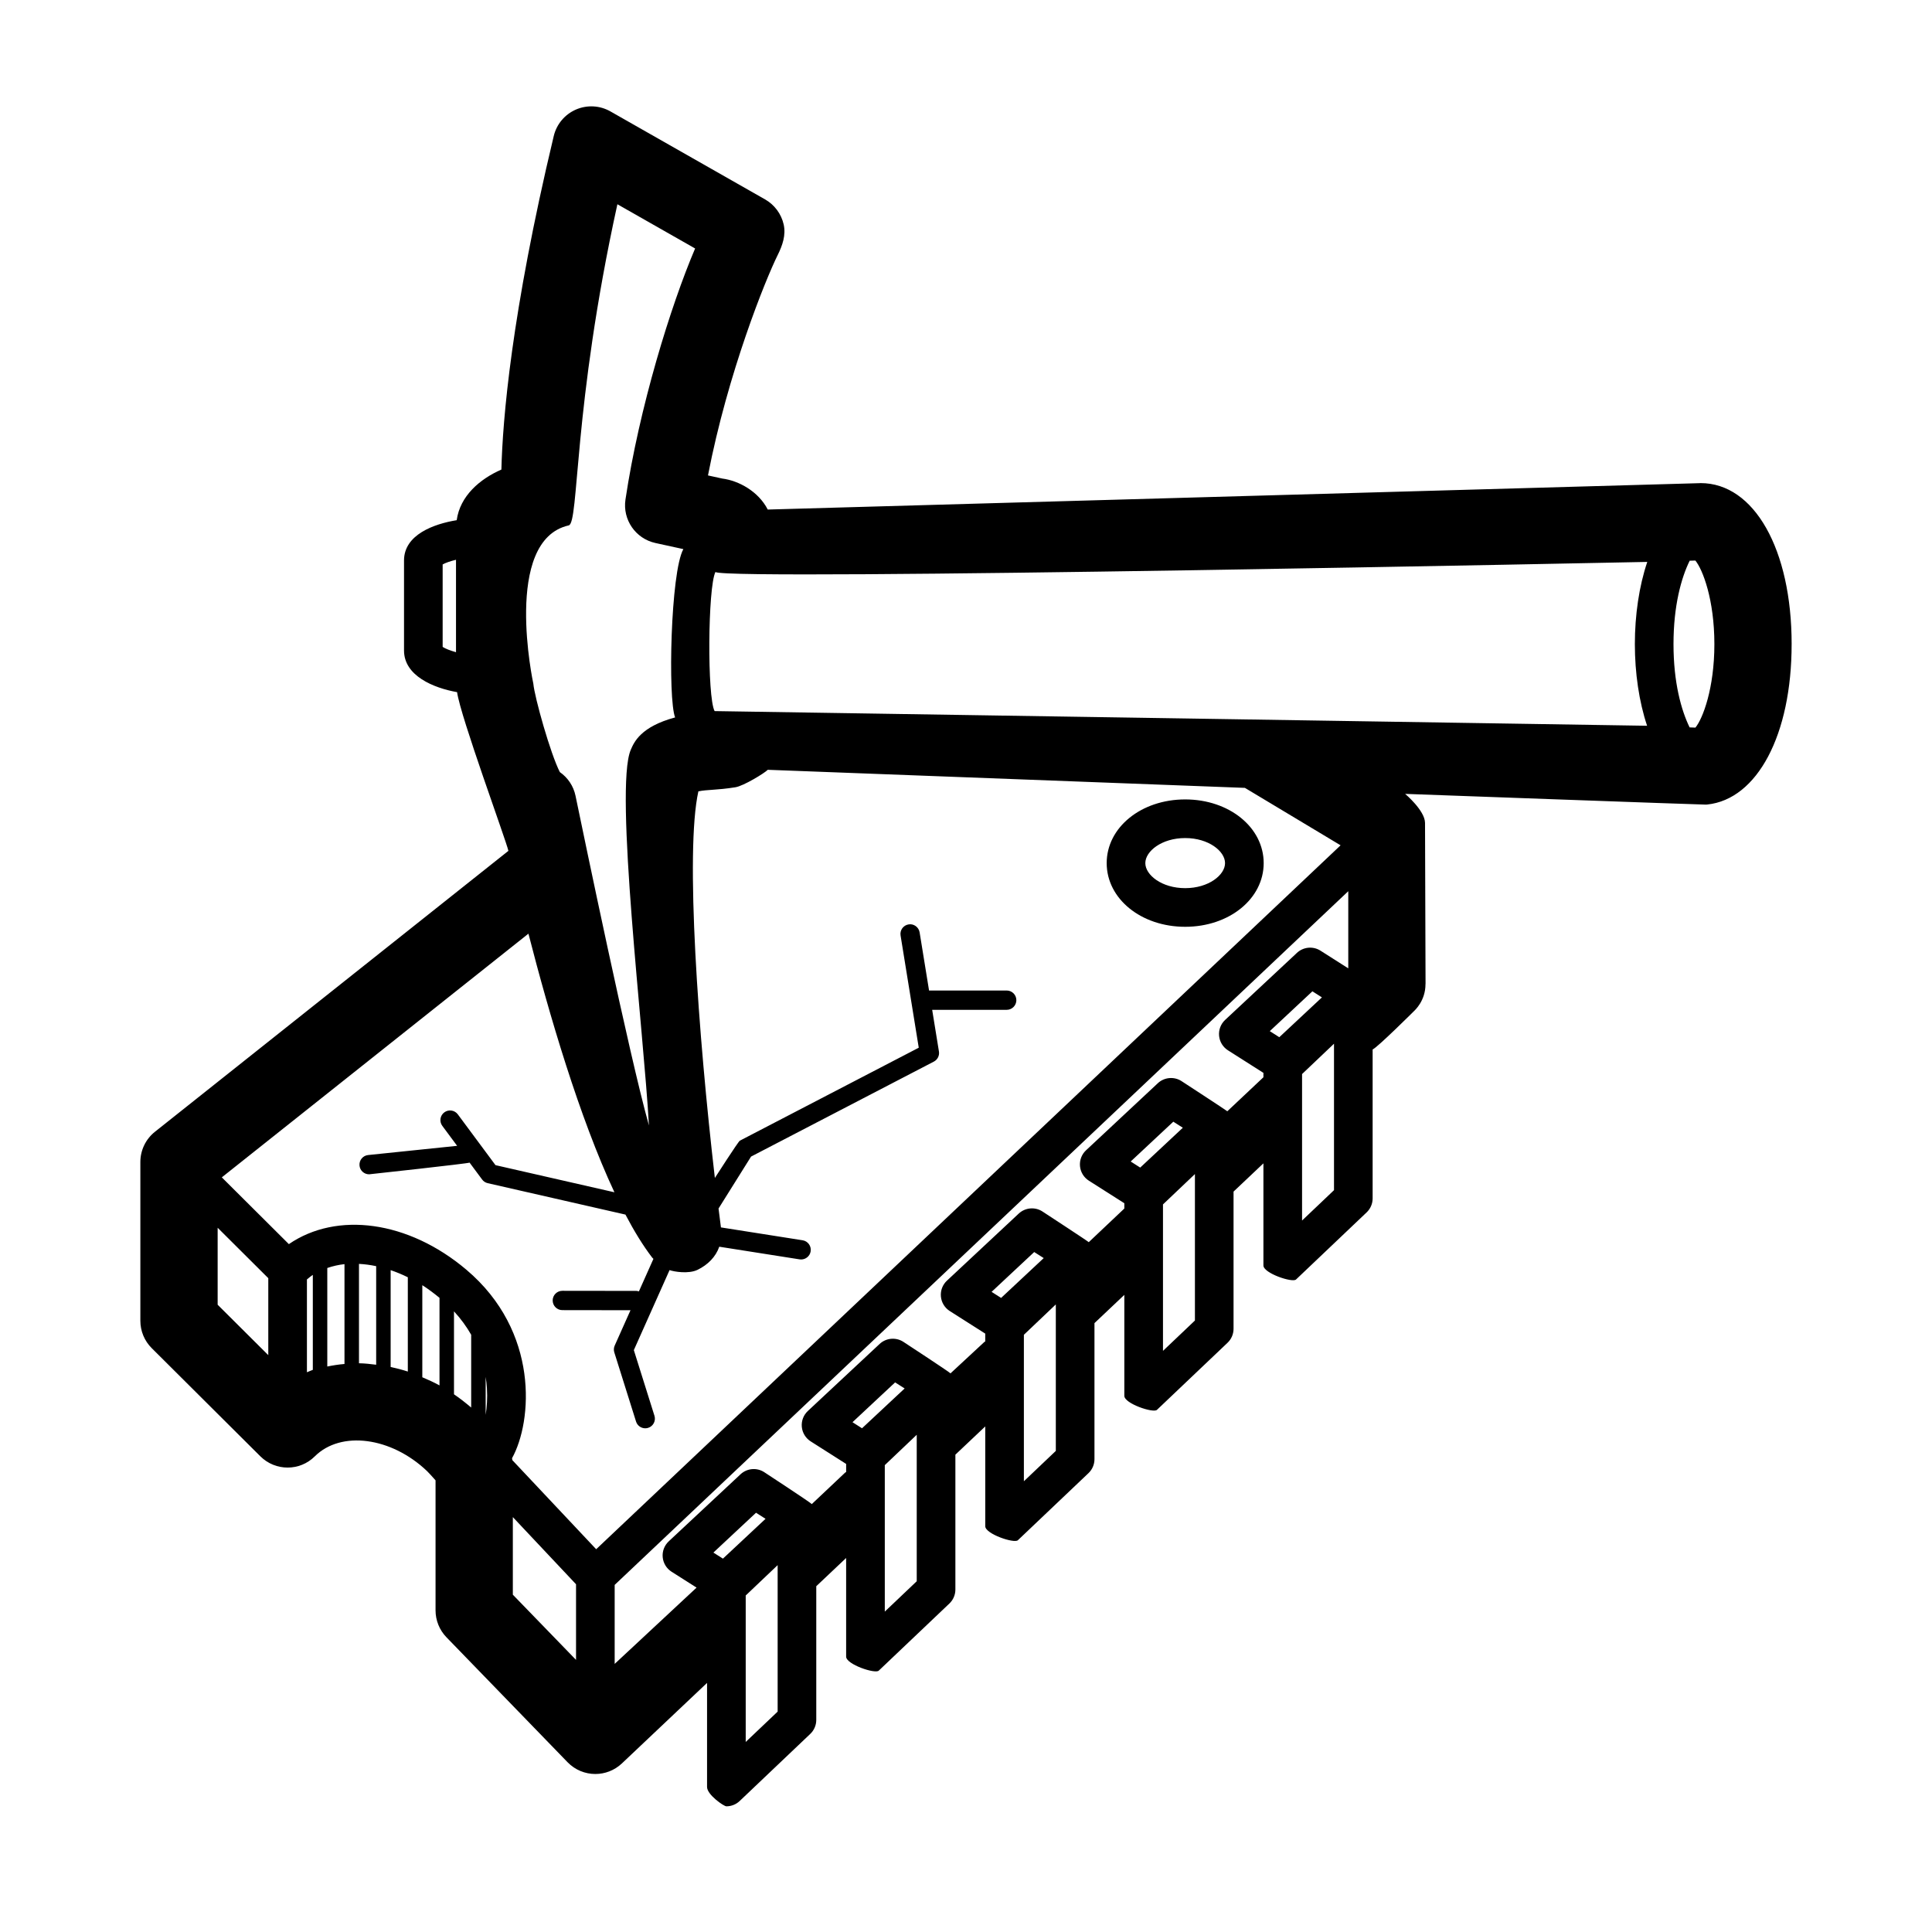 <?xml version="1.0" encoding="UTF-8"?>
<svg width="1200pt" height="1200pt" version="1.1" viewBox="0 0 1200 1200" xmlns="http://www.w3.org/2000/svg">
 <path d="m736.14 575.65c27.336 0 48.758-17.363 48.758-39.551s-21.406-39.562-48.758-39.562c-27.348 0-48.758 17.375-48.758 39.562s21.41 39.551 48.758 39.551zm0-55.117c14.594 0 24.758 8.207 24.758 15.562 0 7.356-10.164 15.551-24.758 15.551s-24.758-8.195-24.758-15.551c0-7.356 10.164-15.562 24.758-15.562zm376.68-120.46c0-58.883-23.258-100.01-56.566-100.01-0.121 0-0.227 0.035-0.348 0.035-0.109 0-579.04 16.391-579.04 16.391-5.797-11.258-17.941-17.914-28.223-19.246l-8.902-1.945c12.348-63.949 35.855-121.89 43.285-136.86 3-6.035 5.219-12.434 3.731-19.02-1.488-6.574-5.688-12.227-11.543-15.562l-96.059-54.648c-6.574-3.742-14.496-4.164-21.422-1.164-6.926 3.012-12.035 9.098-13.789 16.441-26.426 110.51-31.766 176.55-32.52 207.17-13.379 5.856-25.68 16.379-27.758 31.441-14.051 2.293-32.723 8.941-32.723 25.031v55.906c0 15.707 18.312 23.281 32.953 25.871 2.125 15.238 30.336 91.727 31.883 98.578l-219.53 174.47c-5.734 4.547-9.07 11.473-9.07 18.781v98.629c0 6.383 2.543 12.504 7.066 17.004l67.453 67.164c9.371 9.324 24.492 9.348 33.84 0.023 16.246-16.152 47.508-12.012 69.73 9.191 0.961 0.926 2.988 3.144 5.258 5.723v80.746c0 6.238 2.426 12.227 6.758 16.703l75.254 77.641c4.715 4.859 10.969 7.297 17.242 7.297 5.914 0 11.844-2.184 16.488-6.562l52.895-50.016v64.656c0 4.789 10.402 12 12 12 3.012 0 5.988-1.141 8.258-3.301l43.836-41.664c2.387-2.258 3.742-5.398 3.742-8.699v-83.051l18.551-17.531v61.285c0 4.789 17.988 10.859 20.258 8.699l43.855-41.68c2.387-2.258 3.742-5.398 3.742-8.699v-83.773l18.551-17.543v61.992c0 4.789 17.988 10.859 20.258 8.699l43.836-41.652c2.387-2.258 3.742-5.398 3.742-8.699v-84.504l18.551-17.543v62.723c0 4.789 17.988 10.859 20.258 8.699l43.836-41.664c2.387-2.258 3.742-5.398 3.742-8.699v-85.211l18.551-17.543v63.445c0 4.789 17.988 10.859 20.258 8.699l43.836-41.664c2.387-2.258 3.742-5.398 3.742-8.699v-92.52c2.844-1.094 25.477-23.605 25.559-23.688 0.672-0.66 7.273-6.527 7.273-16.859 0-0.109 0.035-0.215 0.035-0.336 0 0-0.312-99.012-0.324-99.898-0.109-7.668-12.348-17.965-12.348-17.965s185.75 6.769 186.86 6.672c0.254-0.035 0.527-0.023 0.77-0.059 31.062-3.246 52.422-43.242 52.422-99.633zm-837.88-49.484c1.715-0.996 4.812-2.062 8.293-2.902v57.406c-3.504-0.984-6.637-2.195-8.293-3.289zm764.5 49.484c0-23.867 4.824-41.184 10.055-51.805l3.527-0.098c4.586 5.578 11.809 24.348 11.809 51.91 0 27.492-7.188 46.223-11.773 51.852l-3.602-0.133c-5.219-10.648-10.016-27.93-10.016-51.727zm-16.285-51.059c-5.09 15.047-7.715 33.07-7.715 51.059 0 17.844 2.594 35.734 7.598 50.711 0 0-578.61-9.156-579.18-9.109-4.668-8.629-4.234-76.812 0.504-86.387 6.981 5.57 578.79-6.273 578.79-6.273zm-228.56 295.21-5.914-3.769 26.473-24.73 5.914 3.769zm-441.36-317.88c6.516-1.465 2.496-73.262 30.238-199.48l48.277 27.469c-15.168 35.531-34.727 98.867-43.262 155.94-1.871 12.492 6.254 24.289 18.602 27l17.363 3.793c-7.969 14.184-9.672 93.156-5.125 104.54-21.383 5.773-25.488 15.301-27.574 20.172-10.246 23.953 8.148 175.66 11.316 233.27-12.254-43.5-40.68-181.12-45.59-204.71-1.273-6.18-4.859-11.375-9.758-14.785-5.82-11.34-15.672-46.391-16.465-54.938-0.008 0.012-19.254-89.004 21.977-98.281zm28.395 414.2-73.871-16.848-23.398-31.547c-1.957-2.652-5.711-3.215-8.387-1.246-2.664 1.969-3.227 5.734-1.246 8.387l9.203 12.406-55.285 5.723c-3.289 0.336-5.688 3.277-5.34 6.59 0.312 3.086 2.914 5.375 5.953 5.375 0.215 0 61.598-6.695 62.41-7.262l7.789 10.5c0.852 1.152 2.09 1.957 3.481 2.269l85.535 19.512c5.387 10.262 10.934 19.309 16.598 26.699 0.227 0.301 0.539 0.516 0.781 0.805l-9.023 20.207c-0.504-0.145-0.996-0.312-1.547-0.312l-45.996-0.059h-0.012c-3.301 0-6 2.688-6 5.988 0 3.312 2.688 6.012 5.988 6.012l42.348 0.059-9.805 21.949c-0.602 1.332-0.695 2.844-0.254 4.246l13.5 42.949c0.793 2.555 3.168 4.199 5.723 4.199 0.602 0 1.199-0.098 1.801-0.277 3.156-0.984 4.906-4.356 3.91-7.523l-12.805-40.766 22.188-49.691c2.652 0.973 11.832 2.543 17.426-0.191 6.324-3.086 11.258-8.016 13.453-14.34l49.895 7.859c0.312 0.047 0.637 0.07 0.949 0.07 2.891 0 5.449-2.113 5.914-5.062 0.516-3.277-1.727-6.348-4.992-6.863l-50.734-7.992c-0.492-3.816-0.996-7.777-1.488-11.734l20.195-32.258 113.54-58.992c2.293-1.199 3.574-3.731 3.156-6.277l-4.199-25.883h46.285c3.312 0 6-2.688 6-6s-2.688-6-6-6h-48c-0.07 0-0.145 0.035-0.215 0.047l-5.867-36.145c-0.516-3.277-3.695-5.543-6.875-4.957-3.266 0.527-5.496 3.613-4.957 6.875l11.293 69.707-111.14 57.758c-0.957 0.465-15.5 23.145-15.5 23.145-10.355-89.172-18.551-203.05-10.234-240.13 5.844-1.199 11.172-0.66 23.004-2.543 5.09-0.816 18.191-8.832 20.09-10.848l296.36 11.23 59.426 35.676-462.36 437.21-52.066-55.32c-0.059-0.406-0.133-0.805-0.203-1.199 12.672-22.836 17.102-78.684-28.402-117.12-36.047-30.469-80.41-36.289-110.21-15.863l-41.648-41.469 190.45-151.36c12.848 50.027 31.641 114.11 53.41 160.63zm-99.648 73.957c4.402 4.777 7.906 9.672 10.68 14.543v45.203c-3.481-2.941-7.008-5.746-10.68-8.219zm19.68 64.297v-23.594c0.371 2.438 0.637 4.789 0.77 6.984 0.383 6.18-0.016 11.785-0.77 16.609zm-48.359-85.465v58.559c-3.539-1.152-7.094-2.074-10.668-2.844v-60.145c3.562 1.215 7.113 2.664 10.668 4.43zm-62.664 1.355c1.199-0.961 2.363-2.004 3.66-2.82v58.969c-1.262 0.406-2.426 1.043-3.66 1.5zm12.648-7.113c3.394-1.176 6.961-1.992 10.68-2.398v62.016c-3.625 0.301-7.152 0.852-10.68 1.57zm-68.102 22.809v-47.809l31.453 31.32v47.809zm87.781 36.363v-61.727c3.504 0.168 7.055 0.648 10.68 1.414v61.223c-3.578-0.445-7.141-0.863-10.68-0.91zm39.336 8.688v-57.18c3.625 2.305 7.176 4.969 10.68 7.848v54.395c-3.504-1.934-7.07-3.539-10.68-5.062zm56.23 135.05v-48.191l39.254 41.711v46.98zm63.254 42.984v-49.066l455.65-430.86v47.914l-17.258-10.98c-4.598-2.93-10.633-2.375-14.629 1.355l-44.594 41.652c-2.723 2.531-4.106 6.18-3.758 9.875 0.348 3.695 2.375 7.019 5.519 9.012l22.02 14.004v2.723l-22.43 21.121c-0.574-0.562-28.523-18.781-28.523-18.781-4.586-2.914-10.633-2.375-14.629 1.355l-44.594 41.664c-2.723 2.531-4.106 6.18-3.758 9.875 0.348 3.695 2.375 7.019 5.519 9.012l22.02 14.004v3.289l-22.094 20.891c-0.672-0.695-28.859-19.117-28.859-19.117-4.598-2.93-10.621-2.375-14.629 1.355l-44.594 41.664c-2.723 2.531-4.106 6.18-3.758 9.875s2.375 7.019 5.519 9.012l22.02 14.004v4.859c-0.168 0.145-0.383 0.18-0.551 0.336l-21.023 19.5c-0.781-0.926-29.375-19.645-29.375-19.645-4.598-2.914-10.633-2.375-14.629 1.355l-44.594 41.652c-2.723 2.531-4.106 6.18-3.758 9.875 0.348 3.695 2.375 7.019 5.519 9.012l22.02 14.004v5.004c-0.191 0.156-0.434 0.215-0.625 0.383l-20.723 19.559c-0.816-1.031-29.617-19.883-29.617-19.883-4.586-2.93-10.621-2.375-14.629 1.355l-44.594 41.652c-2.711 2.531-4.106 6.18-3.758 9.875 0.348 3.695 2.375 7.019 5.508 9.012l15.527 9.863zm326.42-308.27-5.914-3.769 26.473-24.73 5.914 3.758zm-259.18 242.89-5.93-3.758 26.484-24.742 5.914 3.769zm33.984 95.016-19.836 18.852v-90.973l19.836-18.852zm52.402-175.98-5.914-3.769 26.473-24.73 5.914 3.769zm33.984 95.016-19.836 18.852v-90.973l19.836-18.852zm52.406-175.98-5.914-3.769 26.473-24.73 5.914 3.758zm33.984 95.016-19.836 18.852v-90.973l19.836-18.852zm86.398-80.977-19.836 18.852v-90.973l19.836-18.852zm86.387-80.965-19.836 18.852v-90.973l19.836-18.852z"/>
</svg>
